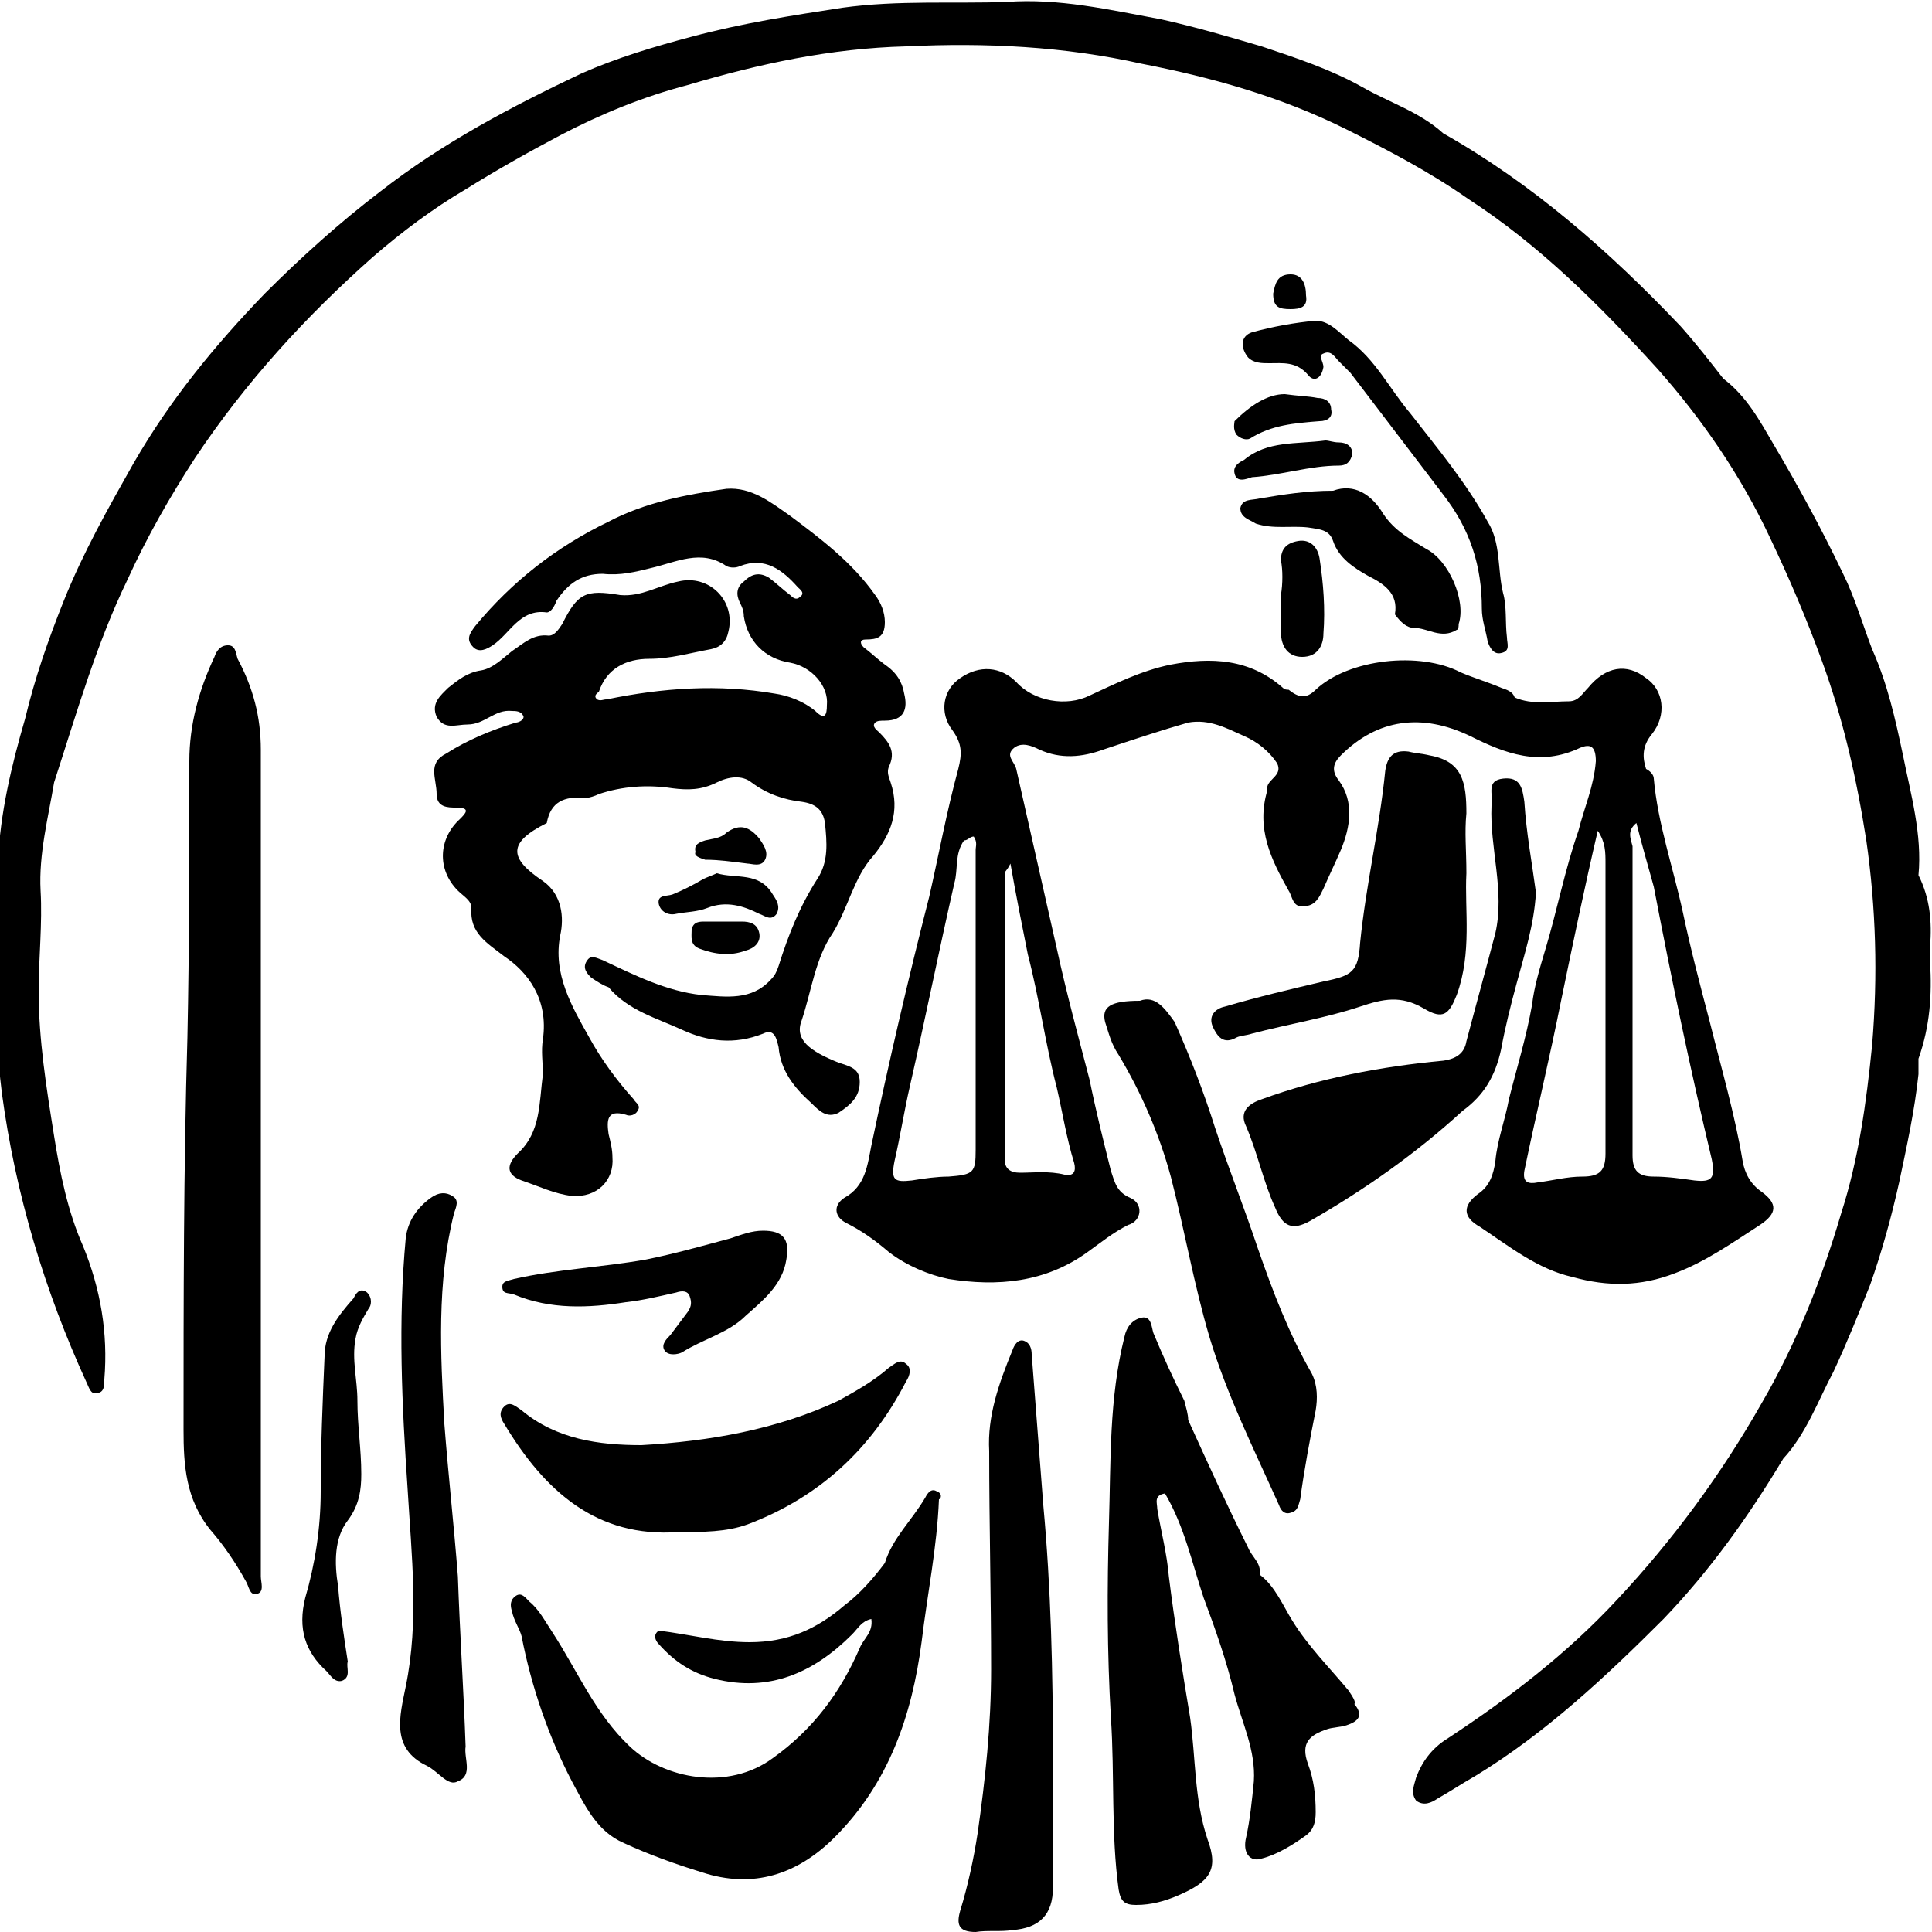 <?xml version="1.0" encoding="utf-8"?>
<!-- Generator: Adobe Illustrator 25.4.1, SVG Export Plug-In . SVG Version: 6.00 Build 0)  -->
<svg version="1.1" id="Layer_1" xmlns="http://www.w3.org/2000/svg" xmlns:xlink="http://www.w3.org/1999/xlink" x="0px" y="0px"
	 viewBox="0 0 100 100" style="enable-background:new 0 0 100 100;" xml:space="preserve">
<g>
	<path d="M28.1,53.8c-0.1,0.6,0,1.2,0,1.8c-0.2,1.5-0.1,3-1.3,4.1c-0.6,0.6-0.6,1.1,0.2,1.4c0.9,0.3,1.7,0.7,2.6,0.8
		c1.3,0.1,2.2-0.8,2.1-2c0-0.4-0.1-0.8-0.2-1.2c-0.1-0.7-0.1-1.3,0.9-1c0.2,0.1,0.5,0,0.6-0.2c0.2-0.3-0.1-0.4-0.2-0.6
		c-0.9-1-1.7-2.1-2.3-3.2c-0.9-1.6-1.9-3.3-1.5-5.3c0.2-0.9,0.1-2.1-0.9-2.8c-1.8-1.2-1.8-2,0.2-3c0,0,0,0,0,0
		c0.2-1.1,0.9-1.4,2-1.3c0.2,0,0.5-0.1,0.7-0.2c1.2-0.4,2.5-0.5,3.8-0.3c0.8,0.1,1.5,0.1,2.3-0.3c0.6-0.3,1.3-0.4,1.8,0
		c0.8,0.6,1.7,0.9,2.6,1c0.7,0.1,1.1,0.4,1.2,1.1c0.1,1,0.2,2-0.4,2.9c-0.9,1.4-1.5,2.9-2,4.5c-0.1,0.3-0.2,0.5-0.4,0.7
		c-1,1.1-2.3,0.9-3.6,0.8c-1.8-0.2-3.4-1-5.1-1.8c-0.3-0.1-0.6-0.3-0.8,0c-0.3,0.4,0,0.7,0.2,0.9c0.3,0.2,0.6,0.4,0.9,0.5
		c0,0,0,0,0,0c1,1.2,2.5,1.6,3.8,2.2c1.3,0.6,2.7,0.8,4.2,0.2c0.6-0.3,0.7,0.3,0.8,0.7c0.1,1.2,0.8,2.1,1.7,2.9
		c0.4,0.4,0.8,0.8,1.4,0.5c0.6-0.4,1.1-0.8,1.1-1.6c0-0.7-0.5-0.8-1.1-1c-1.5-0.6-2.3-1.2-1.9-2.2c0.5-1.5,0.7-3.2,1.6-4.5
		c0.8-1.3,1.1-2.9,2.1-4c0.9-1.1,1.4-2.3,0.9-3.8c-0.1-0.3-0.2-0.5-0.1-0.8c0.4-0.8,0-1.3-0.5-1.8c-0.1-0.1-0.4-0.3-0.2-0.5
		c0.1-0.1,0.3-0.1,0.5-0.1c1,0,1.2-0.6,1-1.4c-0.1-0.6-0.4-1.1-1-1.5c-0.4-0.3-0.7-0.6-1.1-0.9c-0.2-0.2-0.2-0.4,0.1-0.4
		c0.6,0,1-0.1,1-0.9c0-0.5-0.2-1-0.5-1.4c-1.2-1.7-2.8-2.9-4.4-4.1c-1-0.7-2-1.5-3.3-1.4c-2.1,0.3-4.2,0.7-6.1,1.7
		c-2.7,1.3-5,3.1-6.9,5.4c-0.3,0.4-0.5,0.7-0.1,1.1c0.3,0.3,0.7,0.1,1-0.1c0.9-0.6,1.4-1.9,2.8-1.7c0.2,0,0.4-0.3,0.5-0.6
		c0.6-0.9,1.3-1.4,2.4-1.4c0.9,0.1,1.7-0.1,2.5-0.3c1.3-0.3,2.6-1,3.9-0.1c0.2,0.1,0.5,0.1,0.7,0c1.3-0.5,2.2,0.2,3,1.1
		c0.1,0.1,0.4,0.3,0.1,0.5c-0.2,0.2-0.4,0-0.5-0.1c-0.4-0.3-0.7-0.6-1.1-0.9c-0.5-0.3-0.9-0.2-1.3,0.2c-0.4,0.3-0.4,0.7-0.2,1.1
		c0.1,0.2,0.2,0.4,0.2,0.7c0.2,1.3,1.1,2.2,2.4,2.4c1.1,0.2,2,1.2,1.9,2.2c0,0.5-0.1,0.8-0.6,0.3c-0.6-0.5-1.4-0.8-2.1-0.9
		c-2.9-0.5-5.8-0.3-8.7,0.3c-0.2,0-0.3,0.1-0.5,0c-0.2-0.2,0-0.3,0.1-0.4c0.4-1.2,1.4-1.7,2.6-1.7c1.1,0,2.1-0.3,3.2-0.5
		c0.5-0.1,0.8-0.4,0.9-0.9c0.4-1.6-1-3-2.6-2.6c-1,0.2-1.9,0.8-3,0.7c-1.8-0.3-2.2-0.1-3,1.5c-0.2,0.3-0.4,0.6-0.7,0.6
		c-0.8-0.1-1.3,0.4-1.9,0.8c-0.5,0.4-1,0.9-1.6,1c-0.7,0.1-1.2,0.5-1.7,0.9c-0.4,0.4-0.9,0.8-0.6,1.5c0.4,0.7,1,0.4,1.6,0.4
		c0.9,0,1.4-0.8,2.3-0.7c0.2,0,0.5,0,0.6,0.3c0,0.2-0.3,0.3-0.4,0.3c-1.3,0.4-2.5,0.9-3.6,1.6c-1,0.5-0.5,1.3-0.5,2.1
		c0,0.7,0.6,0.7,1,0.7c0.8,0,0.5,0.3,0.2,0.6c0,0,0,0,0,0c0,0,0,0,0,0c-1.1,1-1.2,2.6-0.1,3.7c0.3,0.3,0.7,0.5,0.7,0.9
		c-0.1,1.3,0.8,1.8,1.7,2.5C27.3,50.3,28.4,51.7,28.1,53.8z"/>
	<path d="M13.5,59.6C13.5,59.6,13.5,59.6,13.5,59.6c0-6.9,0-13.9,0-20.8c0-1.7-0.4-3.2-1.2-4.7c-0.1-0.3-0.1-0.7-0.5-0.7
		c-0.4,0-0.6,0.3-0.7,0.6c-0.8,1.7-1.3,3.5-1.3,5.4c0,4.8,0,9.6-0.1,14.3C9.5,60.5,9.5,67.3,9.5,74c0,1.8,0.1,3.6,1.4,5.2
		c0.7,0.8,1.3,1.7,1.8,2.6c0.2,0.3,0.2,0.8,0.6,0.7c0.4-0.1,0.2-0.6,0.2-0.9C13.5,74.2,13.5,66.9,13.5,59.6z"/>
	<path d="M54,77.9c-0.2-2.6-0.4-5.2-0.6-7.8c0-0.3-0.1-0.6-0.4-0.7c-0.3-0.1-0.5,0.2-0.6,0.5c-0.7,1.7-1.3,3.4-1.2,5.2
		c0,3.8,0.1,7.6,0.1,11.3c0,2.9-0.3,5.7-0.7,8.5c-0.2,1.3-0.5,2.7-0.9,4c-0.2,0.7-0.1,1.1,0.8,1.1c0.6-0.1,1.3,0,1.9-0.1
		c1.4-0.1,2.1-0.8,2.1-2.2c0-2.3,0-4.5,0-6.8C54.5,86.6,54.4,82.2,54,77.9z"/>
	<path d="M35.1,79.3c1.3,0,2.5,0,3.6-0.4c3.7-1.4,6.4-3.9,8.2-7.4c0.2-0.3,0.3-0.7,0-0.9c-0.3-0.3-0.6,0-0.9,0.2
		c-0.8,0.7-1.7,1.2-2.6,1.7c-3.2,1.5-6.7,2.1-10.2,2.3C31,74.8,28.8,74.5,27,73c-0.3-0.2-0.6-0.5-0.9-0.2c-0.3,0.3-0.2,0.6,0,0.9
		C28.2,77.2,30.9,79.6,35.1,79.3z"/>
	<path d="M24.1,90.4c-0.1-2.9-0.3-5.9-0.4-8.8c-0.2-2.6-0.5-5.3-0.7-7.9c-0.2-3.6-0.4-7.3,0.5-10.9c0.1-0.3,0.3-0.7-0.1-0.9
		c-0.3-0.2-0.7-0.2-1.1,0.1c-0.7,0.5-1.2,1.2-1.3,2.1c-0.4,4.3-0.2,8.6,0.1,13c0.2,3.4,0.6,6.8-0.1,10.2c-0.3,1.5-0.8,3.2,1.1,4.1
		c0.6,0.3,1.1,1.1,1.6,0.8C24.5,91.9,24,91,24.1,90.4z"/>
	<path d="M34.7,69.1c-0.2,0.2-0.5,0.5-0.3,0.8c0.2,0.3,0.7,0.2,0.9,0.1c1.1-0.7,2.4-1,3.3-1.9c0.9-0.8,1.9-1.6,2.1-2.9
		c0.2-1.1-0.2-1.5-1.2-1.5c-0.6,0-1.1,0.2-1.7,0.4c-1.5,0.4-2.9,0.8-4.4,1.1c-2.3,0.4-4.6,0.5-6.8,1c-0.3,0.1-0.6,0.1-0.6,0.4
		c0,0.4,0.3,0.3,0.6,0.4c1.9,0.8,3.9,0.7,5.8,0.4c0.9-0.1,1.7-0.3,2.6-0.5c0.3-0.1,0.6-0.1,0.7,0.2c0.1,0.3,0.1,0.5-0.1,0.8
		C35.3,68.3,35,68.7,34.7,69.1z"/>
	<path d="M58.5,62c-0.7-0.3-0.8-0.8-1-1.4c-0.4-1.6-0.8-3.2-1.1-4.7c-0.6-2.3-1.2-4.5-1.7-6.8c-0.7-3.1-1.4-6.2-2.1-9.3
		c-0.1-0.4-0.6-0.7-0.1-1.1c0.4-0.3,0.9-0.1,1.3,0.1c1.1,0.5,2.2,0.4,3.3,0c1.5-0.5,3-1,4.4-1.4c0,0,0,0,0,0c1.1-0.2,2,0.3,2.9,0.7
		c0.7,0.3,1.3,0.8,1.7,1.4c0.3,0.6-0.4,0.8-0.5,1.2c0,0.1,0,0.1,0,0.2c-0.6,2,0.2,3.6,1.1,5.2c0.2,0.3,0.2,0.9,0.8,0.8
		c0.6,0,0.8-0.5,1-0.9c0.3-0.7,0.6-1.3,0.9-2c0.5-1.2,0.7-2.5-0.1-3.6c-0.4-0.5-0.3-0.9,0.1-1.3c1.9-1.9,4.2-2.2,6.7-1
		c1.8,0.9,3.6,1.6,5.7,0.6c0.5-0.2,0.8-0.1,0.8,0.7c-0.1,1.3-0.6,2.4-0.9,3.6C81,45,80.6,47.1,80,49.1c-0.3,1-0.6,2-0.7,2.9
		c-0.3,1.7-0.8,3.3-1.2,4.9c-0.2,1.1-0.6,2.1-0.7,3.2c-0.1,0.7-0.3,1.3-0.9,1.7c-0.8,0.6-0.8,1.2,0.1,1.7c1.5,1,3,2.2,4.8,2.6
		c1.8,0.5,3.5,0.5,5.3-0.2c1.6-0.6,3-1.6,4.4-2.5c0.9-0.6,0.9-1.1,0.1-1.7c-0.6-0.4-0.9-1-1-1.6c-0.4-2.4-1.1-4.8-1.7-7.2
		c-0.5-1.9-1-3.8-1.4-5.7c-0.5-2.3-1.3-4.6-1.5-6.9c0-0.2-0.2-0.4-0.4-0.5c-0.2-0.6-0.2-1.2,0.3-1.8c0.8-1,0.6-2.3-0.3-2.9
		c-1-0.8-2.1-0.6-3,0.5c-0.3,0.3-0.5,0.7-1,0.7c-0.9,0-1.9,0.2-2.8-0.2c-0.1-0.3-0.4-0.4-0.7-0.5c-0.7-0.3-1.4-0.5-2.1-0.8
		c-2.1-1.1-5.8-0.7-7.5,0.9c-0.5,0.5-0.9,0.4-1.4,0c0,0,0,0,0,0c0,0,0,0,0,0c-0.1,0-0.2,0-0.3-0.1c-1.7-1.5-3.7-1.6-5.8-1.2
		c-1.5,0.3-2.9,1-4.2,1.6c-1.2,0.6-2.9,0.3-3.8-0.7c-0.8-0.8-1.9-0.9-2.9-0.2c-0.9,0.6-1.1,1.8-0.4,2.7c0.5,0.7,0.5,1.2,0.3,2
		c-0.6,2.2-1,4.4-1.5,6.6c-1.1,4.3-2.1,8.6-3,12.9c-0.2,1-0.3,2.1-1.4,2.7c-0.6,0.4-0.5,1,0.1,1.3c0.8,0.4,1.5,0.9,2.2,1.5
		c0.9,0.7,2.1,1.2,3.1,1.4c2.5,0.4,5,0.2,7.2-1.4c0.7-0.5,1.3-1,2.1-1.4C59.1,63.2,59.2,62.3,58.5,62z M52,45.2
		c0-0.1,0.1-0.1,0.3-0.5c0.3,1.7,0.6,3.2,0.9,4.7c0.6,2.3,0.9,4.6,1.5,6.9c0.3,1.3,0.5,2.6,0.9,3.9c0.1,0.4,0,0.7-0.5,0.6
		c-0.8-0.2-1.6-0.1-2.3-0.1c-0.5,0-0.8-0.2-0.8-0.7C52,55,52,50.1,52,45.2z M83.1,59.7c0,0.9-0.3,1.2-1.2,1.2
		c-0.8,0-1.5,0.2-2.3,0.3c-0.5,0.1-0.8,0-0.7-0.6c0.6-2.9,1.3-5.8,1.9-8.8c0.6-2.9,1.2-5.8,1.9-8.8c0.4,0.6,0.4,1.1,0.4,1.7
		C83.1,49.7,83.1,54.7,83.1,59.7z M84.7,42.6c0.3,1.2,0.6,2.2,0.9,3.3c0.9,4.7,1.9,9.5,3,14.1c0.2,1,0,1.2-0.9,1.1
		c-0.7-0.1-1.4-0.2-2.1-0.2c-0.8,0-1.1-0.3-1.1-1.1c0-4,0-8,0-12c0-1.3,0-2.7,0-4C84.4,43.4,84.2,43,84.7,42.6z M50.4,43.3
		c0.2,0.3,0.1,0.5,0.1,0.7c0,5.2,0,10.3,0,15.5c0,1.2-0.1,1.3-1.4,1.4c-0.6,0-1.3,0.1-1.9,0.2c-0.9,0.1-1.1,0-0.9-1
		c0.3-1.3,0.5-2.6,0.8-3.9c0.8-3.5,1.5-7,2.3-10.5c0.2-0.7,0-1.5,0.5-2.2C50.1,43.5,50.2,43.3,50.4,43.3z"/>
	<path d="M19,66.9c-0.4-0.3-0.6,0.1-0.7,0.3c-0.8,0.9-1.5,1.8-1.5,3c-0.1,2.3-0.2,4.7-0.2,7c0,1.9-0.3,3.8-0.8,5.5
		c-0.4,1.6,0,2.8,1.1,3.8c0.2,0.2,0.4,0.6,0.8,0.5c0.5-0.2,0.2-0.7,0.3-1c-0.2-1.3-0.4-2.6-0.5-3.9c-0.2-1.2-0.2-2.5,0.5-3.4
		c0.6-0.8,0.7-1.6,0.7-2.4c0-1.3-0.2-2.5-0.2-3.8c0-1.1-0.3-2.1-0.1-3.2c0.1-0.6,0.4-1.1,0.7-1.6C19.2,67.6,19.3,67.2,19,66.9z"/>
	<path d="M48.5,77.2c-0.3-0.2-0.5,0.1-0.6,0.3c-0.7,1.2-1.7,2.1-2.1,3.4l0,0c-0.6,0.8-1.3,1.6-2.1,2.2c-1.4,1.2-2.9,1.9-4.9,1.9
		c-1.6,0-3.1-0.4-4.7-0.6c-0.3,0.2-0.2,0.5,0,0.7c0.8,0.9,1.7,1.5,2.9,1.8c2.8,0.7,5.1-0.3,7.1-2.3c0.3-0.3,0.5-0.7,1-0.8
		c0.1,0.7-0.4,1-0.6,1.5c-1,2.3-2.4,4.2-4.5,5.7c-2.3,1.7-5.6,1.1-7.4-0.6c-1.8-1.7-2.7-3.9-4-5.9c-0.4-0.6-0.7-1.2-1.2-1.6
		c-0.2-0.2-0.4-0.5-0.7-0.3c-0.3,0.2-0.3,0.5-0.2,0.8c0.1,0.5,0.4,0.9,0.5,1.3c0.5,2.6,1.4,5.2,2.6,7.5c0.7,1.3,1.3,2.6,2.7,3.2
		c1.3,0.6,2.7,1.1,4,1.5c2.7,0.9,5,0.1,6.9-1.8c2.8-2.8,4-6.3,4.5-10.1c0.3-2.5,0.8-4.9,0.9-7.4C48.7,77.6,48.8,77.3,48.5,77.2z"/>
	<path d="M73.2,32.5c0.7,0,1.4,0.6,2.2,0.1c0.1,0,0.1-0.2,0.1-0.3c0.4-1.2-0.5-3.3-1.7-3.9c-0.8-0.5-1.6-0.9-2.2-1.8
		c-0.6-1-1.5-1.6-2.6-1.2c-1.4,0-2.6,0.2-3.8,0.4c-0.4,0.1-0.9,0-1,0.5c0,0.5,0.5,0.6,0.8,0.8c0.9,0.3,1.8,0.1,2.7,0.2
		c0.6,0.1,1.1,0.1,1.3,0.7c0.3,0.9,1.1,1.4,1.8,1.8c0.8,0.4,1.6,0.9,1.4,2C72.5,32.2,72.8,32.5,73.2,32.5z"/>
	<path d="M64.6,18.5c0.3,0.3,0.7,0.3,1.1,0.3c0.7,0,1.4-0.1,2,0.6c0.3,0.4,0.7,0.2,0.8-0.4c0-0.3-0.3-0.6,0-0.7
		c0.4-0.2,0.6,0.2,0.8,0.4c0.2,0.2,0.4,0.4,0.6,0.6c1.6,2.1,3.2,4.2,4.8,6.3c1.4,1.8,2,3.7,2,5.9c0,0.6,0.2,1.1,0.3,1.7
		c0.1,0.3,0.3,0.7,0.7,0.6c0.5-0.1,0.3-0.5,0.3-0.8c-0.1-0.8,0-1.6-0.2-2.3c-0.3-1.2-0.1-2.6-0.8-3.7c-1.1-2-2.6-3.8-4-5.6
		c-1.1-1.3-1.8-2.8-3.2-3.8c-0.5-0.4-1-1-1.7-1c-1.1,0.1-2.2,0.3-3.3,0.6C64.2,17.4,64.2,18,64.6,18.5z"/>
	<path d="M77.7,54.3c0.2-1.1,0.5-2.3,0.8-3.4c0.4-1.5,0.9-3,1-4.7c-0.2-1.5-0.5-3.1-0.6-4.7c-0.1-0.7-0.2-1.3-1.1-1.2
		c-0.9,0.1-0.5,0.8-0.6,1.4c-0.1,2.2,0.7,4.4,0.2,6.6c-0.5,1.9-1,3.7-1.5,5.6c-0.1,0.6-0.5,0.9-1.2,1c-3.2,0.3-6.4,0.9-9.4,2
		c-0.6,0.2-1.2,0.6-0.8,1.4c0.6,1.4,0.9,2.9,1.5,4.2c0.4,1,0.9,1.2,1.8,0.7c2.8-1.6,5.5-3.5,7.9-5.7C76.8,56.7,77.4,55.7,77.7,54.3z
		"/>
	<path d="M59,51.8c-1.5,0-2,0.3-1.8,1.1c0.2,0.6,0.3,1.1,0.7,1.7c1.2,2,2.1,4.1,2.7,6.3c0.7,2.7,1.2,5.6,2,8.3
		c0.9,3,2.3,5.8,3.6,8.7c0.1,0.3,0.3,0.5,0.6,0.4c0.4-0.1,0.4-0.4,0.5-0.7c0.2-1.5,0.5-3.1,0.8-4.6c0.1-0.6,0.1-1.3-0.2-1.9
		c-1.2-2.1-2-4.2-2.8-6.5c-0.7-2.1-1.5-4.1-2.2-6.2c-0.6-1.9-1.3-3.7-2.1-5.5C60.3,52.2,59.8,51.5,59,51.8z"/>
	<path d="M74,39.1c-0.4-0.1-0.7-0.1-1.1-0.2c-0.8-0.1-1.1,0.3-1.2,1c-0.3,3-1,5.9-1.3,8.9c-0.1,1.5-0.4,1.7-1.9,2
		c-1.7,0.4-3.4,0.8-5.1,1.3c-0.5,0.1-0.9,0.5-0.6,1.1c0.2,0.4,0.5,0.9,1.2,0.5c0.2-0.1,0.5-0.1,0.8-0.2c1.9-0.5,3.8-0.8,5.6-1.4
		c1.2-0.4,2.1-0.6,3.3,0.1c1,0.6,1.3,0.3,1.7-0.7c0.8-2.2,0.4-4.4,0.5-6.3c0-1.2-0.1-2.1,0-3.1C75.9,40.5,75.7,39.4,74,39.1z"/>
	<path d="M69.8,87.5c-1-1.2-2.1-2.3-2.9-3.6c-0.5-0.8-0.9-1.8-1.7-2.4c0,0,0,0,0,0c0,0,0,0,0,0c0.1-0.6-0.4-0.9-0.6-1.4
		c-1.1-2.2-2.1-4.4-3.1-6.6h0c0,0,0,0,0,0c0-0.3-0.1-0.6-0.2-1c-0.6-1.2-1.1-2.3-1.6-3.5c-0.1-0.3-0.1-0.9-0.6-0.8
		c-0.5,0.1-0.8,0.5-0.9,1c-0.8,3.2-0.7,6.4-0.8,9.6c-0.1,3.4-0.1,6.7,0.1,10.1c0.2,3,0,6,0.4,8.9c0.1,0.6,0.3,0.8,0.9,0.8
		c0.8,0,1.5-0.2,2.2-0.5c1.6-0.7,2.1-1.3,1.5-2.9c-0.7-2.1-0.6-4.2-0.9-6.3c-0.4-2.4-0.8-4.9-1.1-7.3c-0.1-1.2-0.4-2.3-0.6-3.5
		c0-0.3-0.2-0.7,0.4-0.8c1,1.7,1.4,3.6,2,5.4c0.6,1.6,1.2,3.3,1.6,5c0.4,1.5,1.1,2.9,1,4.5c-0.1,1-0.2,2-0.4,2.9
		c-0.2,0.8,0.2,1.3,0.8,1.1c0.8-0.2,1.6-0.7,2.3-1.2c0.4-0.3,0.5-0.7,0.5-1.2c0-0.9-0.1-1.7-0.4-2.5c-0.4-1.1,0.1-1.5,1-1.8
		c0.3-0.1,0.7-0.1,1-0.2c0.6-0.2,0.9-0.5,0.4-1.1C70.2,88.1,70,87.8,69.8,87.5z M65.1,81.6C65.1,81.6,65.1,81.6,65.1,81.6
		C65.1,81.6,65.1,81.6,65.1,81.6C65.1,81.6,65.1,81.5,65.1,81.6C65.1,81.5,65.1,81.6,65.1,81.6z"/>
	<path d="M66.3,30.8c0,0.6,0,1.3,0,1.9c0,0.8,0.4,1.3,1.1,1.3c0.8,0,1.1-0.6,1.1-1.2c0.1-1.3,0-2.6-0.2-3.9c-0.1-0.6-0.5-1-1.1-0.9
		c-0.6,0.1-0.9,0.4-0.9,1C66.4,29.5,66.4,30.2,66.3,30.8C66.3,30.8,66.3,30.8,66.3,30.8z"/>
	<path d="M63.9,24.5c0.1,0.5,0.6,0.3,0.9,0.2c1.5-0.1,3-0.6,4.5-0.6c0.4,0,0.6-0.2,0.7-0.6c0-0.4-0.3-0.6-0.7-0.6
		c-0.3,0-0.5-0.1-0.7-0.1c-1.5,0.2-3,0-4.2,1C64.2,23.9,63.8,24.1,63.9,24.5z"/>
	<path d="M64,22.5c0.2,0.2,0.5,0.3,0.7,0.2c1.1-0.7,2.3-0.8,3.6-0.9c0.4,0,0.7-0.2,0.6-0.6c0-0.4-0.3-0.6-0.7-0.6
		c-0.5-0.1-1-0.1-1.7-0.2c-0.9,0-1.8,0.6-2.6,1.4C63.9,21.9,63.8,22.2,64,22.5z"/>
	<path d="M36.5,44.5c0.7,0,1.4,0.1,2.2,0.2c0.2,0,0.7,0.2,0.9-0.2c0.2-0.4-0.1-0.8-0.3-1.1c-0.5-0.6-1-0.8-1.7-0.3
		c-0.3,0.3-0.7,0.3-1.1,0.4c-0.3,0.1-0.6,0.2-0.5,0.6C35.9,44.3,36.2,44.4,36.5,44.5z"/>
	<path d="M34.1,46.8c0.1,0.4,0.5,0.6,0.9,0.5c0.5-0.1,1.1-0.1,1.6-0.3c1-0.4,1.9-0.1,2.7,0.3c0.3,0.1,0.6,0.4,0.9,0
		c0.2-0.4,0-0.7-0.2-1c-0.7-1.2-1.9-0.8-2.9-1.1c-0.2,0.1-0.5,0.2-0.7,0.3c-0.5,0.3-1.1,0.6-1.6,0.8C34.5,46.4,34,46.3,34.1,46.8z"
		/>
	<path d="M67.6,15.3c0-0.6-0.2-1.1-0.8-1.1c-0.7,0-0.8,0.5-0.9,1c0,0.7,0.3,0.8,0.9,0.8C67.3,16,67.7,15.9,67.6,15.3z"/>
	<path d="M36.5,47.7c-0.3,0-0.6,0-0.7,0.4c0,0.4-0.1,0.8,0.4,1c0.8,0.3,1.6,0.4,2.4,0.1c0.4-0.1,0.8-0.4,0.7-0.9
		c-0.1-0.5-0.5-0.6-0.9-0.6c-0.3,0-0.6,0-0.9,0c0,0,0,0,0,0C37.1,47.7,36.8,47.7,36.5,47.7z"/>
	<path d="M99.9,49.8C99.9,49.8,99.9,49.8,99.9,49.8C99.9,49.8,99.9,49.8,99.9,49.8c0-0.3,0-0.5,0-0.8c0.1-1.3,0-2.5-0.6-3.7
		c0,0,0,0,0,0c0.2-2.1-0.4-4.2-0.8-6.2c-0.4-1.9-0.8-3.7-1.6-5.5c-0.5-1.3-0.9-2.7-1.5-3.9c-1.1-2.3-2.3-4.5-3.6-6.7
		c-0.7-1.2-1.4-2.5-2.6-3.4c-0.7-0.9-1.4-1.8-2.2-2.7c-3.7-3.9-7.7-7.4-12.3-10c-1.2-1.1-2.8-1.6-4.2-2.4c-1.6-0.9-3.4-1.5-5.2-2.1
		c-1.7-0.5-3.4-1-5.2-1.4c-2.7-0.5-5.3-1.1-8-0.9c0,0,0,0,0,0c0,0,0,0,0,0c-2.8,0.1-5.6-0.1-8.5,0.3c-2.6,0.4-5.2,0.8-7.8,1.5
		c-1.9,0.5-3.9,1.1-5.7,1.9c-3.6,1.7-7.2,3.6-10.4,6.1c-2.1,1.6-4.1,3.4-6,5.3c-2.6,2.7-4.9,5.5-6.8,8.8c-1.3,2.3-2.6,4.6-3.6,7.1
		c-0.8,2-1.5,4-2,6.1c-0.7,2.4-1.3,4.9-1.4,7.4c-0.2,4-0.3,8,0.2,12c0.7,5.2,2.2,10.2,4.4,15c0.1,0.2,0.2,0.6,0.5,0.5
		c0.4,0,0.4-0.4,0.4-0.7c0.2-2.4-0.2-4.7-1.1-6.9c-0.8-1.8-1.2-3.8-1.5-5.7c-0.4-2.5-0.8-5-0.8-7.5c0-1.7,0.2-3.5,0.1-5.2
		c-0.1-1.9,0.4-3.8,0.7-5.6C4,36.8,5,33.3,6.6,30c1-2.2,2.2-4.3,3.5-6.3c2.6-3.9,5.7-7.3,9.2-10.4c1.5-1.3,3.1-2.5,4.8-3.5
		C25.7,8.8,27.3,7.9,29,7c2.1-1.1,4.3-2,6.6-2.6c3.7-1.1,7.4-1.9,11.3-2c4.1-0.2,8.2,0,12.2,0.9C62.7,4,66.3,5,69.7,6.7
		c2.2,1.1,4.3,2.2,6.3,3.6c3.7,2.4,6.8,5.5,9.8,8.8c2.3,2.6,4.3,5.5,5.8,8.7c1,2.1,1.9,4.2,2.7,6.4c1.1,3,1.8,6.1,2.3,9.3
		c0.5,3.5,0.6,7,0.3,10.6c-0.3,3-0.7,5.9-1.6,8.7c-1,3.4-2.3,6.7-4.1,9.8c-2.1,3.7-4.6,7.1-7.5,10.2c-2.6,2.8-5.6,5.1-8.8,7.2
		c-0.8,0.5-1.3,1.2-1.6,2c-0.1,0.4-0.3,0.8,0,1.2c0.4,0.3,0.8,0.1,1.1-0.1c0.7-0.4,1.3-0.8,2-1.2c3.6-2.2,6.7-5.1,9.7-8.1
		c2.4-2.5,4.4-5.3,6.2-8.3c0,0,0,0,0,0c0,0,0,0,0,0c1.2-1.3,1.8-3,2.6-4.5c0.7-1.5,1.3-3,1.9-4.5c0.6-1.7,1.1-3.5,1.5-5.3
		c0.4-1.9,0.8-3.7,1-5.6c0,0,0,0,0,0c0-0.3,0-0.5,0-0.8C99.9,53.1,100,51.5,99.9,49.8z"/>
</g>
</svg>
